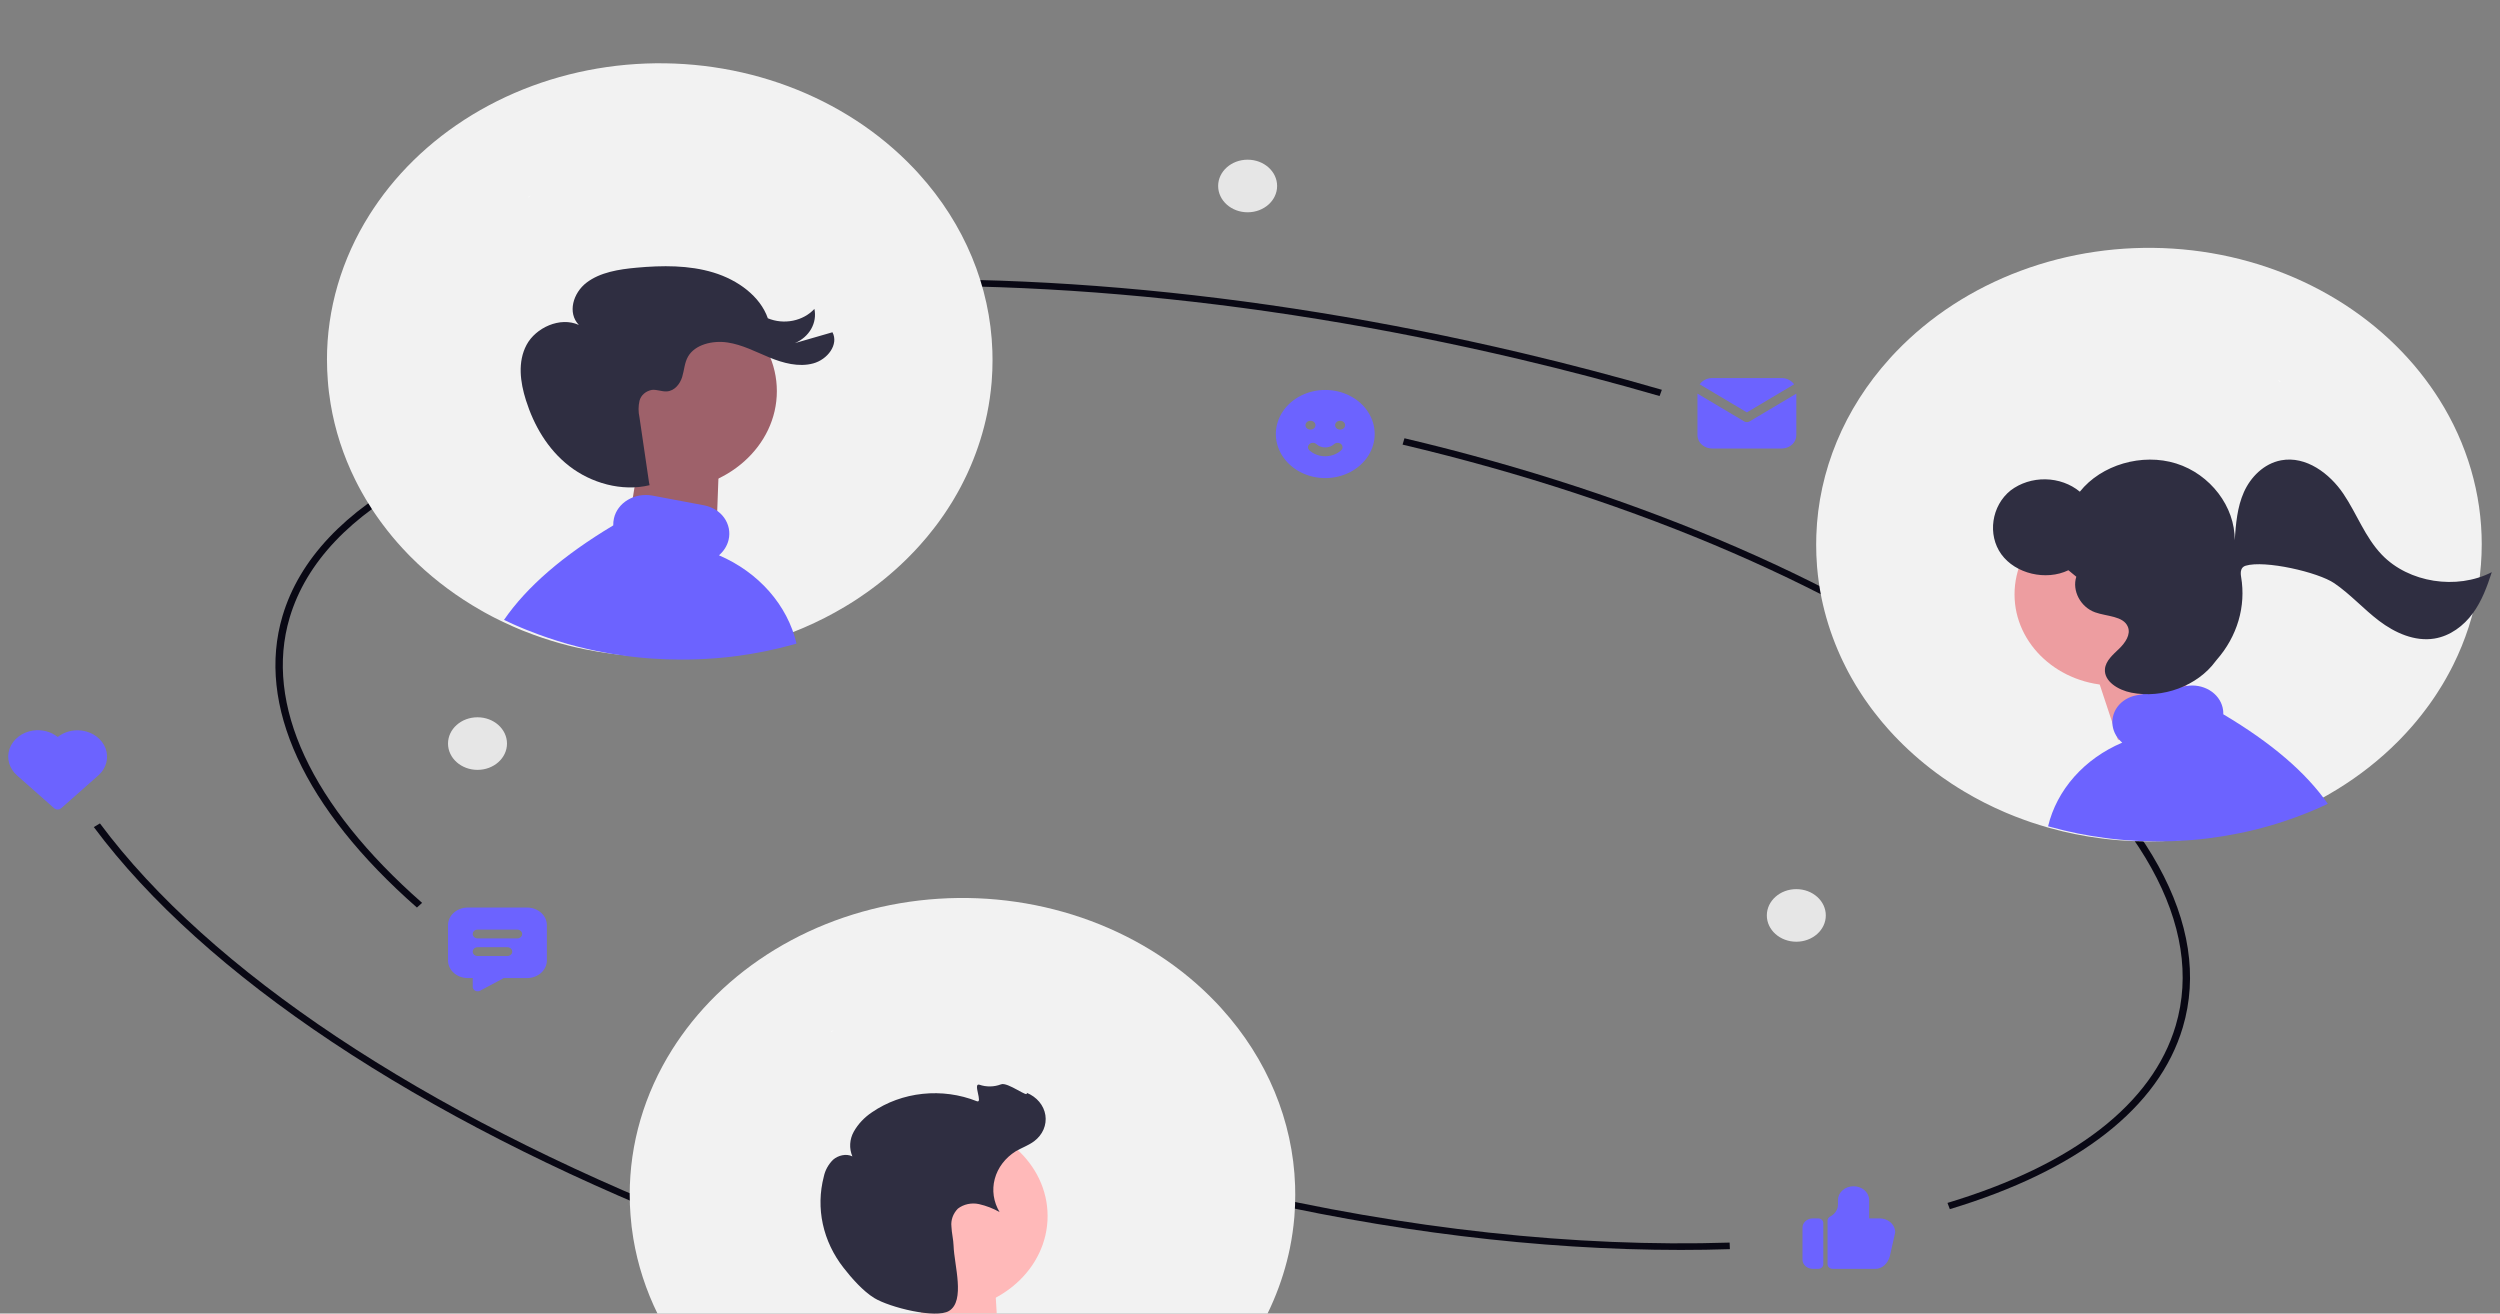 <svg width="295" height="155" viewBox="0 0 295 155" fill="none" xmlns="http://www.w3.org/2000/svg">
<rect x="0" y="0" width="295" height="155" fill="#808080" stroke="none"/>
<g clip-path="url(#clip0_8_893)">
<path d="M159.297 46.71C160.177 47.163 160.908 47.813 161.42 48.596C161.931 49.378 162.205 50.267 162.213 51.172C162.221 52.078 161.964 52.97 161.467 53.76C160.97 54.55 160.25 55.21 159.379 55.676C158.507 56.141 157.515 56.396 156.499 56.414C155.484 56.432 154.481 56.214 153.589 55.78C152.698 55.347 151.948 54.713 151.416 53.941C150.883 53.17 150.586 52.288 150.553 51.383L150.55 51.214L150.553 51.046C150.585 50.148 150.878 49.272 151.403 48.505C151.928 47.738 152.667 47.105 153.548 46.669C154.428 46.232 155.421 46.006 156.429 46.014C157.436 46.021 158.425 46.261 159.297 46.71ZM158.248 52.402C158.193 52.354 158.128 52.316 158.057 52.291C157.986 52.265 157.91 52.252 157.834 52.253C157.757 52.254 157.681 52.268 157.611 52.295C157.54 52.322 157.477 52.36 157.423 52.409C157.287 52.533 157.125 52.631 156.946 52.698C156.768 52.765 156.575 52.8 156.381 52.8C156.187 52.8 155.995 52.765 155.816 52.698C155.638 52.631 155.476 52.533 155.34 52.409C155.232 52.311 155.084 52.255 154.929 52.253C154.775 52.252 154.626 52.305 154.515 52.402C154.405 52.498 154.342 52.63 154.341 52.768C154.339 52.906 154.399 53.039 154.507 53.137C154.752 53.359 155.043 53.536 155.365 53.657C155.687 53.777 156.032 53.839 156.381 53.839C156.73 53.839 157.076 53.777 157.398 53.657C157.72 53.536 158.011 53.359 158.256 53.137C158.309 53.088 158.352 53.031 158.38 52.967C158.409 52.904 158.423 52.836 158.422 52.768C158.422 52.7 158.406 52.632 158.376 52.569C158.346 52.507 158.302 52.45 158.248 52.402ZM154.638 49.653L154.564 49.656C154.416 49.671 154.28 49.736 154.184 49.838C154.087 49.94 154.039 50.071 154.048 50.203C154.056 50.336 154.122 50.461 154.231 50.552C154.339 50.643 154.483 50.694 154.632 50.693L154.706 50.689C154.854 50.674 154.991 50.609 155.087 50.507C155.183 50.406 155.232 50.275 155.223 50.142C155.214 50.009 155.149 49.884 155.04 49.793C154.931 49.702 154.787 49.652 154.638 49.653ZM158.137 49.653L158.063 49.656C157.915 49.671 157.778 49.736 157.682 49.838C157.586 49.94 157.538 50.071 157.546 50.203C157.555 50.336 157.621 50.461 157.729 50.552C157.838 50.643 157.982 50.694 158.131 50.693L158.205 50.689C158.353 50.674 158.489 50.609 158.586 50.507C158.682 50.406 158.73 50.275 158.722 50.142C158.713 50.009 158.647 49.884 158.539 49.793C158.43 49.702 158.286 49.652 158.137 49.653Z" fill="#6C63FF"/>
<path d="M221.274 149.73L221.175 149.725H216.264C216.115 149.726 215.971 149.678 215.859 149.59C215.747 149.502 215.675 149.381 215.656 149.249L215.651 149.185V144.02C215.652 143.925 215.681 143.831 215.735 143.749C215.789 143.667 215.866 143.599 215.959 143.552C216.22 143.42 216.44 143.232 216.6 143.006C216.759 142.78 216.854 142.522 216.874 142.255L216.879 142.146V141.603C216.881 141.388 216.929 141.176 217.022 140.979C217.115 140.781 217.252 140.602 217.422 140.451C217.593 140.3 217.796 140.181 218.018 140.1C218.241 140.019 218.48 139.978 218.72 139.979C219.187 139.977 219.638 140.134 219.98 140.418C220.321 140.703 220.528 141.093 220.558 141.509L220.561 141.602V143.769H221.789C222.238 143.768 222.672 143.913 223.01 144.178C223.347 144.443 223.563 144.808 223.618 145.206L223.628 145.3L223.63 145.394L223.618 145.5L223.001 148.226C222.77 149.099 222.088 149.73 221.296 149.73L221.274 149.73ZM213.922 149.725C213.614 149.727 213.317 149.625 213.09 149.44C212.863 149.254 212.723 148.999 212.699 148.725L212.694 148.645V144.853C212.696 144.578 212.813 144.314 213.024 144.113C213.235 143.913 213.523 143.79 213.83 143.771L213.922 143.769H214.537C214.687 143.769 214.831 143.817 214.943 143.906C215.055 143.994 215.127 144.116 215.145 144.248L215.15 144.311V149.184C215.15 149.318 215.094 149.446 214.994 149.545C214.894 149.644 214.756 149.707 214.608 149.722L214.537 149.724L213.922 149.725Z" fill="#6C63FF"/>
<path d="M198.323 147.492C181.677 147.492 163.588 145.285 145.621 141.043C123.402 135.797 103.03 127.879 86.706 118.145L87.19 117.5C103.436 127.187 123.716 135.069 145.844 140.293C165.84 145.015 185.985 147.202 204.096 146.625L204.127 147.4C202.214 147.462 200.28 147.492 198.323 147.492Z" fill="#090814"/>
<path d="M195.83 46.733C190.424 45.163 184.864 43.701 179.303 42.388C147.303 34.833 115.847 32.151 88.334 34.633L88.247 33.861C115.862 31.371 147.426 34.058 179.525 41.639C185.101 42.956 190.678 44.421 196.1 45.995L195.83 46.733Z" fill="#090814"/>
<path d="M49.197 107.09C35.86 95.381 30.226 83.165 33.335 72.693C37.322 59.254 55.045 49.963 81.956 47.201L82.055 47.972C55.519 50.695 38.068 59.778 34.177 72.891C31.152 83.083 36.704 95.032 49.809 106.538L49.197 107.09Z" fill="#090814"/>
<path d="M230.081 142.679L229.802 141.944C244.69 137.455 254.001 130.224 256.73 121.031C260.199 109.345 252.663 95.784 235.51 82.846C218.27 69.843 193.408 59.053 165.504 52.465L165.726 51.715C193.75 58.332 218.733 69.177 236.07 82.254C253.494 95.396 261.129 109.238 257.57 121.229C254.764 130.686 245.258 138.103 230.081 142.679Z" fill="#090814"/>
<path d="M82.039 144.855C49.331 131.917 24.126 115.133 11.069 97.593L11.794 97.164C24.761 114.584 49.832 131.268 82.391 144.147L82.039 144.855Z" fill="#090814"/>
<path d="M211.965 111.123C213.887 111.123 215.445 109.734 215.445 108.02C215.445 106.306 213.887 104.917 211.965 104.917C210.043 104.917 208.486 106.306 208.486 108.02C208.486 109.734 210.043 111.123 211.965 111.123Z" fill="#E6E6E6"/>
<path d="M147.221 25.05C149.143 25.05 150.7 23.66 150.7 21.946C150.7 20.233 149.143 18.843 147.221 18.843C145.299 18.843 143.741 20.233 143.741 21.946C143.741 23.66 145.299 25.05 147.221 25.05Z" fill="#E6E6E6"/>
<path d="M74.307 140.98C74.307 141.771 74.336 142.561 74.398 143.344C74.464 144.28 74.577 145.21 74.73 146.133C75.245 149.241 76.228 152.273 77.653 155.147L77.872 155.575L77.983 155.789C78.02 155.861 78.059 155.932 78.096 156.001C78.147 156.095 78.194 156.186 78.243 156.277C78.305 156.391 78.368 156.505 78.433 156.618C78.44 156.631 78.447 156.647 78.458 156.664C78.513 156.762 78.564 156.855 78.622 156.953C78.633 156.974 78.645 156.995 78.659 157.015C78.721 157.126 78.787 157.239 78.852 157.35C78.926 157.467 78.995 157.587 79.067 157.704C79.242 157.994 79.424 158.279 79.61 158.566C79.665 158.65 79.721 158.735 79.778 158.819C79.829 158.897 79.88 158.975 79.935 159.053C79.972 159.105 80.008 159.161 80.045 159.213C80.104 159.301 80.162 159.385 80.224 159.473C80.359 159.664 80.497 159.856 80.632 160.048H80.636C80.698 160.136 80.764 160.224 80.829 160.308V160.312C81.022 160.572 81.223 160.831 81.423 161.088C81.424 161.088 81.425 161.089 81.426 161.089C81.427 161.09 81.427 161.091 81.427 161.092C81.587 161.3 81.755 161.501 81.919 161.703V161.706C82.03 161.833 82.134 161.963 82.244 162.09C82.331 162.194 82.422 162.301 82.513 162.405C82.531 162.428 82.553 162.447 82.572 162.471V162.474C82.597 162.504 82.623 162.53 82.648 162.559C83.034 163.001 83.433 163.433 83.844 163.856L83.909 163.924C83.931 163.947 83.957 163.97 83.979 163.996C84.016 164.032 84.048 164.067 84.084 164.103C84.121 164.139 84.154 164.174 84.19 164.21C86.331 166.361 88.758 168.27 91.418 169.896C91.772 170.114 92.132 170.324 92.493 170.53C92.584 170.582 92.676 170.634 92.766 170.683C92.792 170.699 92.821 170.715 92.847 170.731C92.897 170.757 92.945 170.783 92.994 170.813C93.043 170.842 93.089 170.865 93.14 170.891C93.333 170.998 93.53 171.102 93.727 171.206C93.774 171.232 93.825 171.258 93.874 171.284C93.924 171.31 93.973 171.333 94.022 171.359C94.022 171.362 94.022 171.362 94.026 171.362H94.029V171.365H94.033C94.277 171.492 94.525 171.616 94.777 171.736C94.912 171.802 95.05 171.868 95.189 171.931C95.502 172.084 95.82 172.23 96.137 172.37C96.25 172.419 96.366 172.469 96.479 172.519C96.574 172.558 96.669 172.601 96.764 172.64C96.793 172.652 96.818 172.662 96.844 172.675C96.924 172.708 97 172.741 97.081 172.774C97.168 172.81 97.256 172.846 97.339 172.882C97.438 172.92 97.532 172.96 97.631 172.995C97.995 173.141 98.364 173.281 98.732 173.414C100.051 173.897 101.399 174.313 102.77 174.663C102.832 174.679 102.898 174.696 102.963 174.711C103.55 174.858 104.141 174.991 104.736 175.111C105.774 175.326 106.823 175.501 107.881 175.638H107.889L108.268 175.687C108.279 175.687 108.29 175.69 108.305 175.69C108.305 175.693 108.305 175.693 108.308 175.69L108.727 175.739C108.737 175.741 108.747 175.742 108.757 175.742C108.888 175.758 109.023 175.771 109.154 175.784L109.58 175.823L109.908 175.852C109.918 175.855 109.928 175.856 109.937 175.856C110.036 175.862 110.134 175.872 110.233 175.878H110.248L110.503 175.898C111.52 175.969 112.54 176.002 113.575 176.002C114.695 176.002 115.806 175.963 116.903 175.878H116.914L117.618 175.82C117.68 175.813 117.738 175.81 117.8 175.804C117.811 175.804 117.826 175.8 117.837 175.8C117.855 175.797 117.874 175.797 117.895 175.794C117.905 175.794 117.915 175.793 117.925 175.791C118.005 175.784 118.085 175.774 118.169 175.768L118.442 175.738C118.533 175.729 118.624 175.716 118.715 175.706C118.737 175.702 118.755 175.702 118.777 175.699C118.843 175.692 118.908 175.683 118.974 175.673L119.069 175.663C119.135 175.653 119.197 175.647 119.262 175.637H119.266C121.266 175.381 123.24 174.984 125.17 174.452C125.272 174.422 125.375 174.396 125.476 174.367C125.48 174.367 125.484 174.364 125.488 174.364C125.517 174.354 125.55 174.348 125.579 174.338C125.852 174.26 126.122 174.178 126.391 174.094C126.763 173.983 127.13 173.864 127.499 173.74C127.597 173.704 127.696 173.672 127.794 173.636C127.995 173.567 128.191 173.496 128.388 173.424C128.723 173.304 129.059 173.177 129.391 173.047C129.7 172.924 130.007 172.8 130.314 172.67C130.321 172.667 130.332 172.667 130.339 172.66C130.409 172.631 130.478 172.602 130.543 172.572H130.547C132.226 171.854 133.845 171.029 135.391 170.105C135.887 169.809 136.376 169.504 136.857 169.188C137.243 168.931 137.622 168.671 138.001 168.405C139.871 167.078 141.602 165.603 143.173 163.997V163.994C143.286 163.883 143.392 163.769 143.501 163.655C143.519 163.639 143.534 163.623 143.548 163.61C143.618 163.535 143.683 163.464 143.753 163.392V163.389C143.844 163.295 143.935 163.197 144.022 163.1C144.044 163.077 144.062 163.057 144.08 163.038V163.034C144.154 162.956 144.223 162.878 144.295 162.797C144.332 162.758 144.365 162.719 144.401 162.68V162.677C144.616 162.436 144.824 162.196 145.032 161.949C145.086 161.883 145.142 161.817 145.199 161.747C145.462 161.432 145.716 161.11 145.965 160.788V160.785C146.06 160.665 146.149 160.541 146.245 160.421L146.519 160.05C146.61 159.92 146.703 159.794 146.795 159.663L146.807 159.644C146.898 159.521 146.989 159.39 147.076 159.264C147.145 159.16 147.215 159.059 147.284 158.958C147.328 158.89 147.375 158.821 147.419 158.75C147.436 158.728 147.452 158.705 147.466 158.682L147.772 158.204C147.892 158.019 148.009 157.83 148.126 157.642C148.169 157.564 148.217 157.486 148.264 157.407C148.282 157.381 148.297 157.355 148.312 157.329C148.366 157.239 148.422 157.144 148.472 157.05C148.521 156.956 148.583 156.864 148.636 156.77C148.689 156.676 148.741 156.585 148.792 156.491C148.833 156.419 148.869 156.348 148.909 156.276C148.912 156.271 148.916 156.265 148.92 156.26C148.938 156.224 148.957 156.192 148.971 156.159C148.975 156.155 148.979 156.149 148.982 156.143C149.022 156.072 149.058 155.997 149.099 155.926C149.15 155.832 149.197 155.734 149.246 155.64C149.279 155.574 149.316 155.508 149.348 155.438C149.396 155.344 149.447 155.249 149.49 155.152C149.541 155.053 149.589 154.957 149.636 154.855C149.65 154.831 149.662 154.806 149.673 154.781C149.699 154.735 149.717 154.69 149.739 154.644C149.797 154.524 149.856 154.4 149.91 154.28C149.976 154.143 150.038 154.004 150.095 153.867C150.153 153.74 150.208 153.61 150.263 153.48L150.284 153.435C151.134 151.44 151.778 149.38 152.209 147.281V147.278C152.452 146.079 152.626 144.87 152.73 143.656C152.734 143.587 152.741 143.524 152.744 143.458C152.81 142.635 152.839 141.812 152.839 140.981C152.839 140.614 152.832 140.25 152.821 139.886C152.567 132.271 149.522 124.941 144.154 119.016C144.037 118.886 143.92 118.756 143.8 118.626C143.68 118.496 143.556 118.369 143.435 118.242C139.44 114.069 134.4 110.792 128.724 108.674C123.047 106.557 116.892 105.658 110.755 106.051C104.617 106.445 98.67 108.118 93.391 110.938C88.112 113.757 83.649 117.643 80.364 122.283C80.185 122.537 80.007 122.793 79.835 123.05C79.664 123.307 79.493 123.57 79.325 123.834C76.025 129.069 74.296 134.975 74.307 140.98Z" fill="#F2F2F2"/>
<path d="M98.124 121.765C98.095 121.761 98.066 121.757 98.038 121.753C98.159 121.686 98.272 121.61 98.377 121.525L98.124 121.765Z" fill="white"/>
<path d="M109.031 152.077H117.437L117.959 160.683L108.02 159.994L109.031 152.077Z" fill="#FFB9B9"/>
<path d="M111.023 154.723C117.978 154.723 123.616 149.695 123.616 143.492C123.616 137.289 117.978 132.261 111.023 132.261C104.068 132.261 98.43 137.289 98.43 143.492C98.43 149.695 104.068 154.723 111.023 154.723Z" fill="#FFB9B9"/>
<path d="M103.174 153.174C101.831 152.356 100.46 150.784 99.545 149.606C98.332 148.057 97.497 146.298 97.094 144.443C96.692 142.588 96.731 140.679 97.21 138.838C97.362 138.102 97.737 137.417 98.294 136.857C98.887 136.334 99.856 136.086 100.58 136.456C100.382 135.984 100.295 135.481 100.324 134.978C100.353 134.475 100.497 133.983 100.748 133.532C101.257 132.63 101.994 131.847 102.901 131.244C104.636 130.053 106.7 129.302 108.875 129.073C111.05 128.843 113.254 129.143 115.253 129.94C116.039 130.265 114.747 127.755 115.57 127.997C116.388 128.28 117.298 128.266 118.104 127.958C118.879 127.61 121.445 129.676 121.148 128.949C121.735 129.187 122.246 129.554 122.632 130.015C123.018 130.476 123.267 131.017 123.355 131.587C123.443 132.158 123.369 132.738 123.138 133.276C122.907 133.813 122.527 134.29 122.034 134.661C121.384 135.15 120.572 135.432 119.861 135.846C118.614 136.629 117.732 137.791 117.38 139.114C117.029 140.437 117.232 141.829 117.953 143.027C117.204 142.598 116.382 142.28 115.52 142.084C115.087 141.99 114.635 141.989 114.202 142.082C113.769 142.175 113.367 142.359 113.03 142.618C112.748 142.906 112.535 143.242 112.404 143.606C112.274 143.97 112.227 144.353 112.269 144.734C112.297 145.496 112.5 146.247 112.523 147.009C112.59 149.245 113.933 153.498 111.989 154.687C110.453 155.626 105.007 154.291 103.174 153.174Z" fill="#2F2E41"/>
<path d="M292.843 64.265C292.843 65.055 292.813 65.845 292.751 66.628C292.686 67.564 292.573 68.494 292.419 69.417C291.905 72.525 290.921 75.558 289.496 78.431L289.277 78.859L289.167 79.074C289.13 79.145 289.09 79.217 289.054 79.285C289.003 79.379 288.955 79.471 288.906 79.561C288.844 79.675 288.782 79.789 288.716 79.903C288.709 79.916 288.702 79.932 288.691 79.948C288.636 80.047 288.585 80.14 288.527 80.238C288.516 80.259 288.504 80.28 288.49 80.3C288.428 80.41 288.362 80.524 288.297 80.635C288.223 80.752 288.155 80.872 288.082 80.989C287.907 81.278 287.725 81.564 287.539 81.85C287.484 81.935 287.428 82.019 287.371 82.104C287.32 82.182 287.269 82.26 287.215 82.338C287.178 82.39 287.141 82.445 287.104 82.498C287.046 82.585 286.987 82.67 286.925 82.758C286.791 82.949 286.652 83.141 286.517 83.333H286.513C286.451 83.421 286.385 83.508 286.32 83.593V83.596C286.127 83.856 285.927 84.116 285.726 84.373C285.725 84.373 285.724 84.374 285.723 84.374C285.723 84.375 285.722 84.376 285.722 84.376C285.562 84.585 285.394 84.786 285.23 84.988V84.991C285.119 85.118 285.015 85.248 284.906 85.374C284.818 85.479 284.727 85.586 284.636 85.69C284.618 85.713 284.595 85.732 284.577 85.756V85.759C284.552 85.788 284.526 85.814 284.501 85.844C284.114 86.286 283.716 86.718 283.305 87.141L283.24 87.209C283.218 87.232 283.192 87.254 283.17 87.28C283.133 87.316 283.101 87.352 283.065 87.388C283.028 87.424 282.995 87.459 282.959 87.495C280.818 89.646 278.391 91.555 275.731 93.181C275.378 93.398 275.017 93.609 274.656 93.815C274.565 93.867 274.473 93.919 274.383 93.967C274.357 93.984 274.328 94 274.302 94.016C274.251 94.042 274.204 94.068 274.155 94.097C274.106 94.127 274.06 94.15 274.009 94.175C273.816 94.283 273.619 94.387 273.422 94.491C273.375 94.517 273.324 94.543 273.274 94.569C273.225 94.595 273.176 94.618 273.127 94.644C273.127 94.647 273.127 94.647 273.123 94.647H273.119V94.65H273.116C272.872 94.777 272.624 94.9 272.372 95.021C272.237 95.087 272.099 95.153 271.96 95.216C271.647 95.368 271.329 95.515 271.012 95.655C270.899 95.703 270.783 95.753 270.67 95.804C270.575 95.843 270.48 95.885 270.385 95.924C270.356 95.937 270.331 95.947 270.305 95.96C270.225 95.993 270.149 96.026 270.068 96.059C269.981 96.095 269.893 96.13 269.81 96.166C269.711 96.205 269.617 96.244 269.518 96.28C269.154 96.426 268.785 96.566 268.417 96.699C267.098 97.181 265.75 97.598 264.379 97.948C264.317 97.964 264.251 97.98 264.186 97.996C263.599 98.142 263.008 98.276 262.413 98.396C261.374 98.611 260.326 98.786 259.268 98.923H259.26L258.881 98.972C258.87 98.972 258.859 98.975 258.844 98.975C258.844 98.978 258.844 98.978 258.841 98.975L258.421 99.024C258.412 99.026 258.402 99.027 258.392 99.027C258.261 99.043 258.126 99.056 257.995 99.069L257.569 99.108L257.241 99.137C257.231 99.14 257.221 99.141 257.212 99.141C257.113 99.147 257.015 99.157 256.916 99.163H256.902L256.647 99.183C255.63 99.254 254.609 99.287 253.574 99.287C252.455 99.287 251.343 99.248 250.246 99.163H250.235L249.532 99.105C249.47 99.098 249.411 99.095 249.349 99.088C249.338 99.088 249.324 99.085 249.312 99.085C249.294 99.082 249.275 99.082 249.254 99.079C249.244 99.079 249.234 99.078 249.225 99.075C249.145 99.069 249.064 99.059 248.981 99.053L248.707 99.023C248.616 99.013 248.525 99.001 248.434 98.99C248.412 98.987 248.394 98.987 248.372 98.984C248.306 98.977 248.241 98.968 248.175 98.958L248.08 98.948C248.015 98.938 247.953 98.932 247.887 98.922H247.884C245.884 98.665 243.909 98.269 241.979 97.736C241.877 97.707 241.775 97.681 241.673 97.652C241.669 97.652 241.665 97.648 241.662 97.648C241.633 97.639 241.6 97.632 241.571 97.623C241.297 97.544 241.027 97.463 240.758 97.379C240.386 97.268 240.02 97.148 239.651 97.025C239.552 96.989 239.454 96.956 239.355 96.92C239.155 96.852 238.958 96.781 238.761 96.709C238.426 96.589 238.091 96.462 237.759 96.332C237.449 96.209 237.143 96.085 236.836 95.955C236.828 95.952 236.817 95.952 236.81 95.945C236.741 95.916 236.672 95.886 236.606 95.857H236.602C234.924 95.139 233.305 94.314 231.758 93.39C231.262 93.094 230.774 92.788 230.292 92.473C229.906 92.216 229.527 91.956 229.148 91.69C227.278 90.363 225.547 88.888 223.976 87.282V87.278C223.863 87.168 223.757 87.054 223.648 86.94C223.63 86.924 223.615 86.907 223.601 86.895C223.531 86.82 223.466 86.749 223.396 86.677V86.674C223.305 86.58 223.214 86.482 223.126 86.384C223.105 86.362 223.086 86.342 223.068 86.323V86.319C222.994 86.241 222.926 86.163 222.853 86.082C222.816 86.043 222.784 86.004 222.748 85.965V85.962C222.533 85.721 222.325 85.481 222.117 85.234C222.062 85.168 222.006 85.102 221.949 85.032C221.687 84.717 221.432 84.395 221.184 84.073V84.07C221.089 83.95 220.999 83.826 220.903 83.706L220.63 83.335C220.539 83.205 220.445 83.078 220.353 82.948L220.342 82.929C220.251 82.805 220.16 82.675 220.072 82.549C220.003 82.445 219.934 82.344 219.864 82.243C219.821 82.175 219.773 82.106 219.729 82.035C219.712 82.013 219.697 81.99 219.682 81.967L219.376 81.489C219.256 81.303 219.139 81.115 219.022 80.926C218.979 80.848 218.931 80.77 218.884 80.692C218.866 80.666 218.851 80.64 218.837 80.614C218.782 80.523 218.726 80.429 218.676 80.335C218.627 80.24 218.566 80.149 218.513 80.055C218.459 79.961 218.407 79.87 218.356 79.776C218.316 79.704 218.28 79.633 218.239 79.561C218.236 79.555 218.233 79.55 218.228 79.545C218.21 79.509 218.191 79.477 218.177 79.444C218.173 79.439 218.169 79.434 218.166 79.428C218.126 79.356 218.09 79.282 218.049 79.21C217.999 79.116 217.951 79.019 217.902 78.924C217.869 78.858 217.832 78.792 217.8 78.722C217.753 78.628 217.701 78.534 217.658 78.436C217.607 78.338 217.559 78.241 217.512 78.14C217.498 78.116 217.486 78.091 217.475 78.065C217.45 78.02 217.431 77.974 217.409 77.929C217.351 77.808 217.293 77.685 217.238 77.564C217.172 77.428 217.111 77.288 217.053 77.151C216.995 77.025 216.94 76.895 216.886 76.764L216.864 76.719C216.015 74.724 215.371 72.665 214.939 70.566V70.562C214.696 69.364 214.522 68.155 214.418 66.94C214.414 66.872 214.407 66.808 214.404 66.743C214.338 65.919 214.309 65.096 214.309 64.266C214.309 63.898 214.316 63.534 214.327 63.17C214.581 55.556 217.626 48.226 222.995 42.301C223.111 42.171 223.228 42.041 223.348 41.911C223.469 41.781 223.592 41.654 223.713 41.527C227.708 37.354 232.748 34.076 238.424 31.959C244.101 29.841 250.256 28.943 256.393 29.336C262.531 29.729 268.479 31.403 273.758 34.222C279.036 37.042 283.499 40.928 286.785 45.568C286.963 45.821 287.142 46.078 287.313 46.335C287.485 46.592 287.656 46.855 287.824 47.118C291.125 52.353 292.855 58.26 292.845 64.266L292.843 64.265Z" fill="#F2F2F2"/>
<path d="M269.026 45.049C269.055 45.045 269.083 45.041 269.112 45.037C268.991 44.97 268.878 44.894 268.772 44.809L269.026 45.049Z" fill="white"/>
<path d="M247.024 78.52L256.981 77.545L259.35 85.323L249.921 87.297L247.024 78.52Z" fill="#ED9DA0"/>
<path d="M249.509 80.889C256.023 80.889 261.304 76.075 261.304 70.136C261.304 64.197 256.023 59.383 249.509 59.383C242.995 59.383 237.715 64.197 237.715 70.136C237.715 76.075 242.995 80.889 249.509 80.889Z" fill="#ED9DA0"/>
<path d="M274.679 94.848C274.337 95.015 273.991 95.174 273.645 95.327C273.522 95.38 273.394 95.433 273.271 95.49C273.168 95.532 273.065 95.578 272.962 95.621C272.93 95.635 272.902 95.646 272.874 95.66C272.787 95.696 272.703 95.731 272.616 95.766C272.52 95.805 272.425 95.844 272.334 95.883C272.226 95.926 272.123 95.968 272.016 96.007C271.618 96.167 271.217 96.319 270.816 96.464C269.378 96.99 267.909 97.444 266.414 97.825C266.347 97.842 266.275 97.86 266.204 97.878C265.564 98.037 264.92 98.182 264.273 98.313C263.141 98.547 261.998 98.738 260.845 98.887H260.837L260.424 98.94C260.412 98.94 260.4 98.944 260.384 98.944C260.384 98.947 260.384 98.947 260.38 98.944L259.923 98.997C259.913 99 259.902 99.001 259.892 99.001C259.749 99.018 259.602 99.033 259.459 99.047L258.994 99.089L258.636 99.122C258.626 99.125 258.615 99.126 258.604 99.126C258.497 99.132 258.39 99.143 258.283 99.15H258.267L257.989 99.172C256.881 99.25 255.768 99.285 254.64 99.285C253.422 99.285 252.209 99.243 251.013 99.15H251.004L250.237 99.086C250.169 99.079 250.106 99.076 250.038 99.069C250.027 99.069 250.011 99.065 249.998 99.065C249.979 99.061 249.959 99.061 249.935 99.058C249.924 99.058 249.914 99.057 249.903 99.054C249.816 99.047 249.729 99.036 249.637 99.029L249.339 98.996C249.24 98.986 249.14 98.972 249.041 98.961C249.017 98.957 248.998 98.957 248.974 98.954C248.902 98.947 248.831 98.936 248.759 98.926L248.656 98.915C248.584 98.905 248.516 98.897 248.445 98.887H248.441C246.261 98.607 244.11 98.175 242.006 97.594C241.895 97.561 241.784 97.534 241.673 97.501C242.186 95.368 243.242 93.369 244.759 91.657C246.277 89.946 248.215 88.568 250.424 87.631C249.878 87.167 249.5 86.567 249.34 85.909C249.237 85.486 249.228 85.047 249.316 84.621C249.403 84.194 249.584 83.787 249.848 83.422C250.364 82.716 251.172 82.222 252.096 82.048L257.982 80.95C258.93 80.785 259.912 80.96 260.715 81.438C261.519 81.916 262.078 82.657 262.272 83.5C262.332 83.759 262.359 84.023 262.352 84.287C268.021 87.653 272.101 91.143 274.679 94.848Z" fill="#6C63FF"/>
<path d="M281.07 65.472C279.065 63.387 278.112 60.621 276.509 58.253C274.906 55.885 272.117 53.766 269.171 54.317C267.14 54.697 265.57 56.296 264.777 58.078C263.984 59.859 263.834 61.825 263.694 63.75C263.743 59.793 260.821 55.958 256.795 54.694C252.768 53.431 247.95 54.84 245.422 58.02C244.318 57.108 242.877 56.588 241.372 56.56C239.867 56.532 238.403 56.997 237.257 57.867C234.994 59.671 234.493 63.103 236.158 65.405C237.822 67.707 241.426 68.563 244.071 67.287L245.005 68.054C244.479 69.695 245.5 71.634 247.215 72.252C248.607 72.754 250.57 72.67 251.092 73.972C251.456 74.882 250.776 75.853 250.053 76.552C249.329 77.251 248.471 77.973 248.384 78.941C248.253 80.4 249.944 81.423 251.482 81.731C255.189 82.473 259.303 80.942 261.439 78.024C261.481 77.968 261.525 77.912 261.574 77.855C262.773 76.488 263.646 74.917 264.142 73.239C264.637 71.56 264.743 69.809 264.454 68.093C264.333 67.418 264.454 66.917 264.976 66.757C267.229 66.066 273.542 67.514 275.454 68.825C277.366 70.135 278.896 71.867 280.734 73.261C282.573 74.656 284.92 75.731 287.258 75.351C289.129 75.047 290.722 73.836 291.792 72.373C292.863 70.91 293.48 69.208 294.032 67.514C289.89 69.647 284.226 68.754 281.07 65.472Z" fill="#2F2E41"/>
<path d="M38.586 42.485C38.586 43.275 38.615 44.066 38.678 44.848C38.743 45.784 38.856 46.714 39.01 47.637C39.524 50.746 40.508 53.778 41.933 56.651L42.152 57.079L42.262 57.294C42.299 57.366 42.339 57.437 42.375 57.505C42.426 57.6 42.474 57.691 42.523 57.782C42.585 57.896 42.647 58.009 42.712 58.123C42.72 58.136 42.727 58.153 42.738 58.169C42.793 58.267 42.843 58.36 42.902 58.458C42.913 58.479 42.925 58.5 42.939 58.52C43.001 58.631 43.067 58.744 43.132 58.855C43.206 58.972 43.274 59.092 43.347 59.209C43.522 59.499 43.704 59.785 43.89 60.071C43.945 60.155 44.001 60.24 44.058 60.324C44.108 60.402 44.16 60.48 44.214 60.558C44.251 60.61 44.288 60.666 44.325 60.718C44.383 60.806 44.442 60.89 44.504 60.978C44.638 61.169 44.777 61.361 44.912 61.553H44.916C44.978 61.641 45.043 61.729 45.109 61.813V61.817C45.302 62.077 45.502 62.337 45.703 62.593C45.704 62.593 45.705 62.593 45.705 62.593C45.706 62.594 45.706 62.595 45.705 62.596C45.866 62.804 46.033 63.005 46.198 63.207V63.21C46.308 63.337 46.413 63.467 46.522 63.594C46.61 63.698 46.701 63.805 46.792 63.909C46.81 63.932 46.832 63.951 46.85 63.975V63.978C46.876 64.008 46.901 64.034 46.926 64.063C47.313 64.505 47.712 64.938 48.122 65.36L48.188 65.428C48.21 65.451 48.235 65.474 48.257 65.5C48.294 65.536 48.327 65.571 48.363 65.607C48.399 65.643 48.432 65.678 48.468 65.714C50.609 67.865 53.036 69.774 55.696 71.4C56.05 71.618 56.411 71.828 56.772 72.034C56.863 72.086 56.954 72.138 57.045 72.187C57.07 72.203 57.099 72.219 57.125 72.235C57.176 72.261 57.224 72.287 57.273 72.317C57.322 72.346 57.368 72.369 57.419 72.395C57.612 72.502 57.808 72.606 58.005 72.71C58.053 72.736 58.104 72.762 58.153 72.788C58.202 72.814 58.252 72.837 58.301 72.863C58.301 72.866 58.301 72.866 58.304 72.866H58.308V72.87H58.312C58.556 72.996 58.804 73.12 59.055 73.24C59.19 73.306 59.329 73.372 59.467 73.435C59.781 73.588 60.098 73.734 60.415 73.874C60.528 73.923 60.645 73.973 60.758 74.023C60.853 74.062 60.947 74.105 61.042 74.144C61.071 74.156 61.097 74.166 61.122 74.18C61.202 74.212 61.279 74.245 61.359 74.278C61.447 74.314 61.534 74.35 61.618 74.386C61.716 74.424 61.811 74.464 61.91 74.5C62.274 74.646 62.642 74.786 63.01 74.919C64.329 75.401 65.678 75.818 67.049 76.167C67.111 76.183 67.176 76.2 67.242 76.216C67.829 76.362 68.419 76.495 69.014 76.616C70.053 76.83 71.101 77.006 72.16 77.142H72.167L72.546 77.191C72.557 77.191 72.568 77.195 72.583 77.195C72.583 77.198 72.583 77.198 72.587 77.195L73.006 77.243C73.015 77.246 73.025 77.247 73.035 77.246C73.166 77.263 73.301 77.276 73.432 77.289L73.859 77.328L74.187 77.357C74.196 77.36 74.206 77.361 74.216 77.36C74.314 77.367 74.413 77.376 74.511 77.383H74.526L74.781 77.402C75.798 77.474 76.818 77.506 77.854 77.506C78.973 77.506 80.084 77.468 81.181 77.383H81.192L81.896 77.324C81.958 77.318 82.016 77.314 82.078 77.308C82.089 77.308 82.104 77.305 82.115 77.305C82.133 77.302 82.152 77.302 82.174 77.298C82.183 77.299 82.193 77.297 82.203 77.295C82.283 77.288 82.363 77.279 82.447 77.272L82.72 77.243C82.811 77.233 82.902 77.22 82.993 77.21C83.015 77.207 83.034 77.207 83.055 77.203C83.121 77.197 83.186 77.187 83.252 77.177L83.347 77.168C83.413 77.158 83.474 77.151 83.54 77.141H83.544C85.544 76.885 87.518 76.489 89.448 75.956C89.55 75.927 89.653 75.901 89.755 75.871C89.758 75.871 89.762 75.868 89.766 75.868C89.795 75.858 89.828 75.852 89.857 75.842C90.13 75.764 90.4 75.683 90.669 75.598C91.041 75.488 91.408 75.368 91.777 75.244C91.875 75.208 91.974 75.176 92.072 75.14C92.273 75.072 92.469 75 92.666 74.929C93.002 74.808 93.337 74.682 93.669 74.552C93.979 74.428 94.285 74.305 94.592 74.175C94.599 74.171 94.61 74.171 94.617 74.165C94.687 74.135 94.756 74.106 94.822 74.077H94.825C96.504 73.358 98.123 72.534 99.669 71.609C100.165 71.314 100.654 71.008 101.135 70.693C101.521 70.436 101.9 70.176 102.279 69.909C104.149 68.583 105.881 67.107 107.451 65.501V65.498C107.564 65.387 107.67 65.274 107.779 65.16C107.797 65.144 107.812 65.127 107.827 65.114C107.896 65.04 107.961 64.968 108.031 64.897V64.894C108.122 64.799 108.213 64.702 108.3 64.604C108.322 64.581 108.34 64.562 108.359 64.542V64.539C108.432 64.461 108.501 64.383 108.573 64.301C108.61 64.263 108.643 64.223 108.679 64.184V64.181C108.894 63.941 109.102 63.7 109.31 63.453C109.364 63.387 109.421 63.321 109.477 63.252C109.74 62.936 109.994 62.614 110.243 62.293V62.289C110.338 62.169 110.427 62.046 110.523 61.925L110.797 61.555C110.888 61.425 110.981 61.298 111.074 61.168L111.085 61.148C111.176 61.025 111.267 60.895 111.354 60.768C111.424 60.664 111.493 60.563 111.562 60.462C111.606 60.394 111.653 60.326 111.697 60.254C111.714 60.232 111.73 60.21 111.744 60.186L112.05 59.709C112.171 59.523 112.287 59.335 112.404 59.146C112.447 59.068 112.495 58.99 112.542 58.912C112.56 58.886 112.575 58.86 112.59 58.834C112.644 58.743 112.7 58.648 112.75 58.554C112.799 58.46 112.861 58.369 112.914 58.275C112.967 58.181 113.019 58.089 113.07 57.995C113.111 57.924 113.147 57.852 113.187 57.781C113.19 57.775 113.194 57.769 113.198 57.764C113.216 57.728 113.235 57.696 113.249 57.664C113.254 57.659 113.257 57.653 113.26 57.647C113.3 57.576 113.337 57.501 113.377 57.43C113.428 57.336 113.475 57.238 113.524 57.144C113.557 57.078 113.594 57.012 113.626 56.942C113.674 56.848 113.725 56.753 113.769 56.656C113.819 56.557 113.867 56.461 113.914 56.36C113.928 56.335 113.941 56.31 113.951 56.285C113.977 56.239 113.995 56.194 114.017 56.148C114.075 56.028 114.134 55.904 114.188 55.784C114.254 55.647 114.316 55.508 114.373 55.371C114.431 55.244 114.486 55.114 114.541 54.984L114.562 54.939C115.412 52.944 116.056 50.884 116.487 48.785V48.782C116.73 47.583 116.904 46.374 117.008 45.16C117.012 45.092 117.019 45.028 117.023 44.962C117.089 44.139 117.118 43.316 117.118 42.485C117.118 42.118 117.11 41.754 117.1 41.39C116.845 33.776 113.801 26.445 108.432 20.52C108.315 20.39 108.199 20.26 108.078 20.13C107.958 20 107.834 19.873 107.714 19.747C103.718 15.573 98.679 12.296 93.002 10.178C87.326 8.061 81.171 7.163 75.033 7.556C68.896 7.949 62.948 9.623 57.669 12.442C52.39 15.262 47.928 19.148 44.642 23.787C44.463 24.041 44.285 24.298 44.114 24.555C43.942 24.811 43.771 25.075 43.603 25.338C40.302 30.573 38.572 36.479 38.582 42.485L38.586 42.485Z" fill="#F2F2F2"/>
<path d="M62.404 23.27C62.375 23.265 62.346 23.262 62.318 23.257C62.438 23.19 62.552 23.114 62.657 23.029L62.404 23.27Z" fill="white"/>
<path d="M75.786 51.865H84.943L84.553 62.442L74.189 61.718L75.786 51.865Z" fill="#9E616A"/>
<path d="M59.472 73.147C59.829 73.323 60.19 73.491 60.552 73.652C60.681 73.708 60.814 73.764 60.942 73.824C61.051 73.869 61.158 73.918 61.267 73.962C61.3 73.977 61.329 73.989 61.358 74.003C61.449 74.041 61.536 74.078 61.628 74.116C61.727 74.157 61.827 74.198 61.923 74.239C62.034 74.284 62.145 74.329 62.255 74.371C62.671 74.539 63.091 74.7 63.511 74.853C65.014 75.408 66.551 75.888 68.114 76.29C68.184 76.308 68.259 76.327 68.335 76.346C69.004 76.514 69.677 76.668 70.354 76.807C71.538 77.054 72.733 77.256 73.939 77.413H73.948L74.379 77.469C74.392 77.469 74.405 77.472 74.421 77.472C74.421 77.476 74.421 77.476 74.425 77.472L74.903 77.528C74.914 77.531 74.925 77.532 74.936 77.532C75.086 77.551 75.239 77.565 75.389 77.581L75.875 77.625L76.249 77.658C76.26 77.662 76.271 77.663 76.282 77.662C76.393 77.669 76.507 77.681 76.618 77.688H76.635L76.926 77.711C78.085 77.793 79.248 77.83 80.428 77.83C81.704 77.83 82.971 77.785 84.221 77.688H84.234L85.035 77.622C85.106 77.614 85.172 77.611 85.243 77.603C85.255 77.603 85.272 77.6 85.285 77.6C85.305 77.596 85.326 77.596 85.351 77.592C85.362 77.593 85.374 77.591 85.384 77.588C85.476 77.581 85.569 77.57 85.663 77.562L85.974 77.529C86.078 77.518 86.182 77.503 86.286 77.492C86.311 77.488 86.332 77.488 86.357 77.484C86.43 77.477 86.504 77.466 86.581 77.454L86.689 77.443C86.763 77.432 86.835 77.424 86.911 77.413H86.915C89.194 77.117 91.444 76.659 93.642 76.045C93.758 76.012 93.875 75.982 93.991 75.947C93.461 73.701 92.36 71.594 90.773 69.787C89.187 67.98 87.157 66.522 84.839 65.525C85.412 65.033 85.806 64.4 85.973 63.707C86.191 62.804 86 61.86 85.442 61.081C85.176 60.713 84.832 60.396 84.428 60.147C84.025 59.898 83.57 59.722 83.09 59.63L76.934 58.471C75.939 58.3 74.908 58.487 74.067 58.991C73.226 59.496 72.644 60.277 72.447 61.164C72.385 61.437 72.357 61.716 72.364 61.995C66.434 65.548 62.168 69.234 59.472 73.147Z" fill="#6C63FF"/>
<path d="M78.521 57.879C85.783 57.879 91.669 52.629 91.669 46.153C91.669 39.677 85.783 34.427 78.521 34.427C71.26 34.427 65.373 39.677 65.373 46.153C65.373 52.629 71.26 57.879 78.521 57.879Z" fill="#9E616A"/>
<path d="M76.653 57.253C73.362 58.046 69.732 56.992 67.164 54.992C64.596 52.992 62.988 50.159 62.062 47.232C61.384 45.089 61.063 42.71 62.133 40.697C63.203 38.685 66.084 37.328 68.305 38.344C66.934 36.92 67.619 34.564 69.22 33.346C70.821 32.128 73.019 31.778 75.112 31.587C78.151 31.31 81.289 31.279 84.181 32.157C87.072 33.035 89.699 34.954 90.605 37.557C91.529 37.941 92.57 38.041 93.565 37.84C94.559 37.64 95.451 37.152 96.1 36.451C96.268 37.256 96.134 38.087 95.718 38.817C95.302 39.547 94.628 40.134 93.801 40.487L98.231 39.206C98.993 40.645 97.658 42.425 95.951 42.885C94.244 43.346 92.401 42.843 90.782 42.177C89.162 41.512 87.592 40.67 85.832 40.411C84.073 40.152 82.005 40.656 81.192 42.071C80.765 42.812 80.743 43.681 80.496 44.484C80.248 45.287 79.621 46.12 78.69 46.186C78.102 46.227 77.525 45.948 76.939 46.005C76.579 46.068 76.247 46.224 75.985 46.453C75.723 46.681 75.541 46.973 75.462 47.293C75.316 47.934 75.314 48.594 75.457 49.236L76.582 56.908L76.653 57.253Z" fill="#2F2E41"/>
<path d="M3.88 86.207C4.396 86.129 4.925 86.155 5.428 86.283C5.932 86.411 6.396 86.639 6.788 86.948L6.809 86.966L6.829 86.95C7.203 86.657 7.642 86.439 8.118 86.31C8.594 86.18 9.095 86.143 9.588 86.2L9.731 86.219C10.353 86.314 10.934 86.558 11.413 86.924C11.892 87.29 12.251 87.765 12.452 88.299C12.653 88.832 12.688 89.404 12.555 89.953C12.421 90.503 12.123 91.01 11.692 91.421L11.588 91.518L11.559 91.539L7.215 95.377C7.115 95.465 6.982 95.518 6.841 95.526C6.701 95.534 6.561 95.496 6.45 95.419L6.395 95.377L2.029 91.518C1.566 91.117 1.237 90.609 1.078 90.051C0.919 89.493 0.936 88.906 1.128 88.356C1.32 87.806 1.678 87.315 2.164 86.935C2.65 86.556 3.244 86.304 3.88 86.207Z" fill="#6C63FF"/>
<path d="M202.053 52.929C201.606 52.929 201.177 52.777 200.852 52.504C200.527 52.23 200.332 51.856 200.306 51.459L200.302 51.367V46.447L205.81 49.722L205.877 49.755C205.957 49.79 206.045 49.809 206.134 49.809C206.223 49.809 206.311 49.79 206.391 49.755L206.457 49.722L211.966 46.447V51.367C211.966 51.765 211.796 52.148 211.489 52.438C211.183 52.727 210.764 52.901 210.318 52.924L210.215 52.929H202.053ZM200.562 45.35C200.708 45.138 200.909 44.961 201.148 44.832C201.387 44.703 201.657 44.628 201.935 44.612L202.053 44.608H210.214C210.513 44.608 210.807 44.676 211.068 44.806C211.329 44.936 211.548 45.123 211.705 45.35L206.132 48.662L200.562 45.35Z" fill="#6C63FF"/>
<path d="M62.197 107.09C62.816 107.09 63.409 107.309 63.846 107.7C64.284 108.09 64.53 108.619 64.53 109.171V113.332C64.53 113.883 64.284 114.413 63.846 114.803C63.409 115.193 62.816 115.412 62.197 115.412H59.442L56.665 116.898C56.581 116.943 56.486 116.968 56.389 116.972C56.291 116.976 56.194 116.957 56.107 116.919C56.019 116.88 55.944 116.823 55.888 116.752C55.831 116.681 55.796 116.598 55.785 116.512L55.782 116.452V115.412H55.198C54.6 115.412 54.025 115.207 53.591 114.839C53.157 114.472 52.899 113.969 52.869 113.436L52.866 113.332V109.171C52.866 108.619 53.111 108.09 53.549 107.7C53.986 107.309 54.58 107.09 55.198 107.09H62.197ZM59.864 111.771H56.365C56.21 111.771 56.062 111.826 55.952 111.923C55.843 112.021 55.782 112.153 55.782 112.291C55.782 112.429 55.843 112.561 55.952 112.659C56.062 112.757 56.21 112.811 56.365 112.811H59.864C60.019 112.811 60.167 112.757 60.276 112.659C60.386 112.561 60.447 112.429 60.447 112.291C60.447 112.153 60.386 112.021 60.276 111.923C60.167 111.826 60.019 111.771 59.864 111.771ZM61.03 109.692H56.365C56.21 109.692 56.062 109.746 55.952 109.844C55.843 109.941 55.782 110.074 55.782 110.212C55.782 110.35 55.843 110.482 55.952 110.58C56.062 110.677 56.21 110.732 56.365 110.732H61.03C61.185 110.732 61.333 110.677 61.443 110.58C61.552 110.482 61.614 110.35 61.614 110.212C61.614 110.074 61.552 109.941 61.443 109.844C61.333 109.746 61.185 109.692 61.03 109.692Z" fill="#6C63FF"/>
<path d="M56.345 90.845C58.267 90.845 59.825 89.456 59.825 87.742C59.825 86.028 58.267 84.639 56.345 84.639C54.423 84.639 52.866 86.028 52.866 87.742C52.866 89.456 54.423 90.845 56.345 90.845Z" fill="#E6E6E6"/>
</g>
<defs>
<clipPath id="clip0_8_893">
<rect width="295" height="155" fill="white"/>
</clipPath>
</defs>
</svg>
